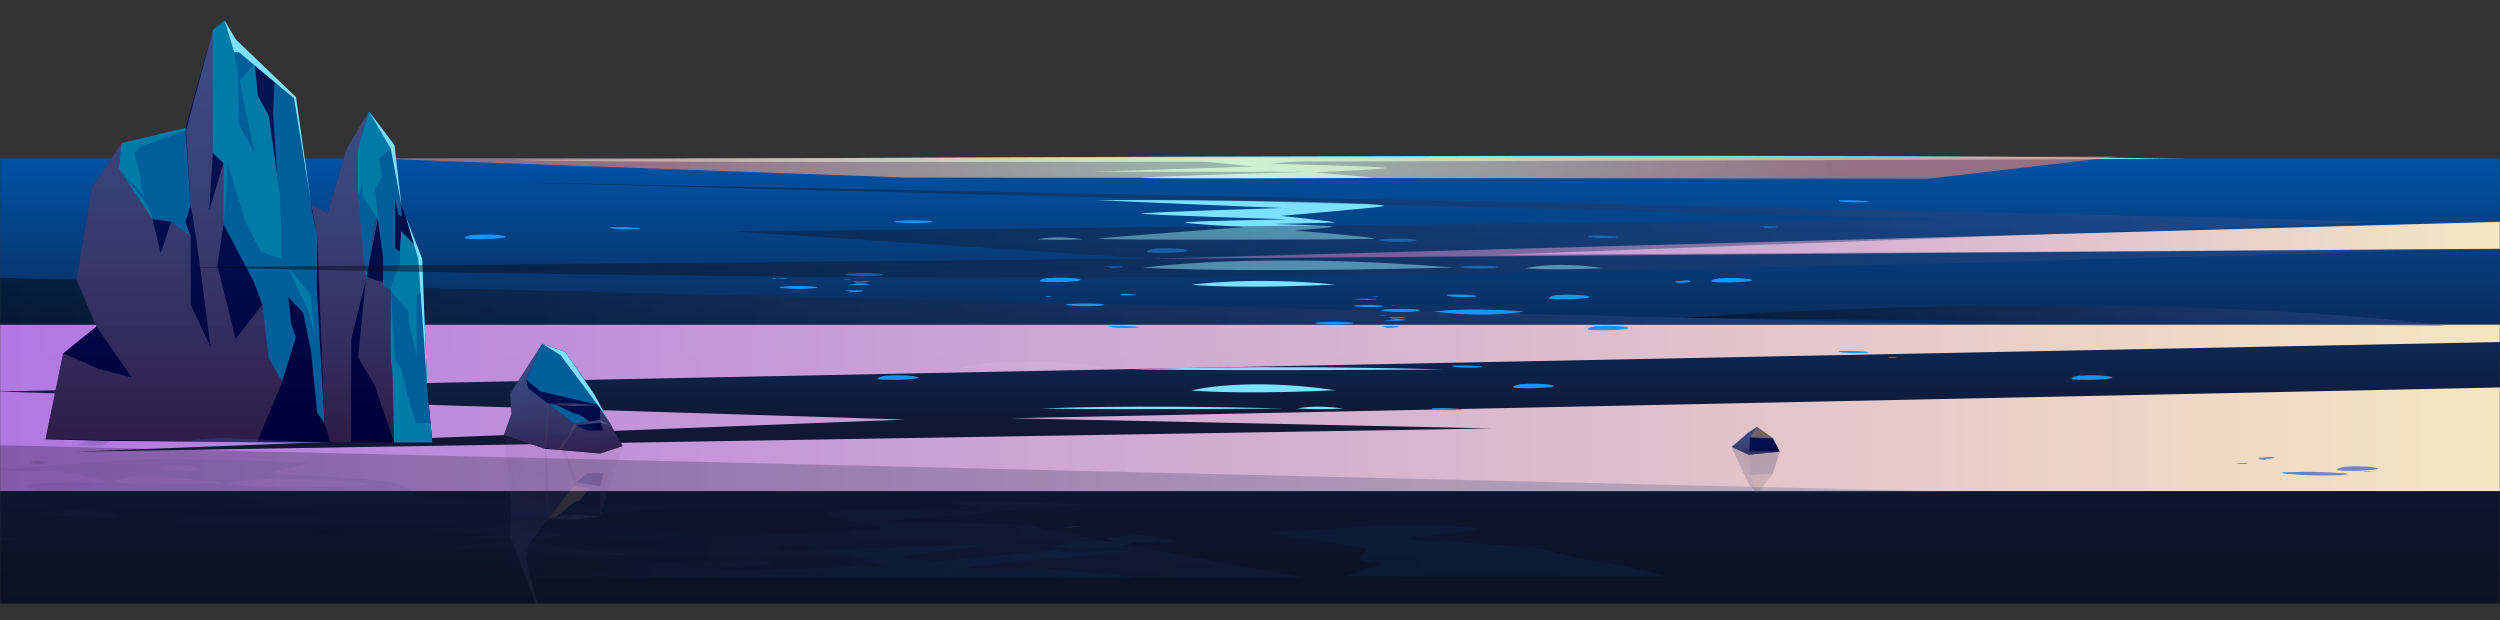 <svg width="1512" height="375" viewBox="0 0 1512 375" fill="none" xmlns="http://www.w3.org/2000/svg">
<rect x="0" y="0" width="1512" height="375" fill="#333333" stroke="none"/>
<g clip-path="url(#clip0_1265_3257)">
<mask id="mask0_1265_3257" style="mask-type:alpha" maskUnits="userSpaceOnUse" x="0" y="-124" width="1512" height="490">
<rect y="-123.516" width="1512" height="489" fill="#D9D9D9"/>
</mask>
<g mask="url(#mask0_1265_3257)">
<path d="M1512 95.769H-2.746V365.078H1512V95.769Z" fill="url(#paint0_linear_1265_3257)"/>
<path d="M704.143 95.25L757.722 100.659L661.254 103.905H791.089C791.089 103.905 691.982 106.782 690.207 107.518C688.433 108.253 826.535 107.864 829.131 107.518C831.728 107.172 795.049 104.272 795.049 104.272C795.049 104.272 837.029 102.52 838.133 101.589C839.237 100.659 768.671 99.036 768.671 99.036L796.153 96.332L704.143 95.25Z" fill="#7CE0FF"/>
<path d="M662.53 121.041C661.145 121.041 775.314 125.801 775.314 125.801C775.314 125.801 691.678 128.332 690.704 129.155C689.73 129.977 778.278 132.66 778.278 132.66C778.278 132.66 719.744 133.655 716.996 134.455C714.248 135.256 752.657 137.312 752.657 137.312C752.657 137.312 667.464 143.586 663.936 144.408C660.409 145.23 829.433 145.101 831.078 144.3C832.723 143.5 782.693 139.367 782.693 139.367C782.693 139.367 803.878 137.939 805.868 137.203C807.859 136.468 770.575 135.429 770.575 135.429C770.575 135.429 806.842 134.758 807.664 134.499C808.487 134.239 774.708 130.561 774.708 130.561C774.708 130.561 837.007 125.303 837.007 124.611C836.964 121.928 719.506 120.76 662.53 121.041Z" fill="#7CE0FF"/>
<path d="M690.834 161.976C690.834 161.976 759.647 152.045 878.663 161.781C878.576 161.781 764.061 165.2 690.834 161.976Z" fill="#7CE0FF"/>
<path d="M310.394 96.677C310.394 96.677 1067.49 91.673 1322.01 96.001C1322.01 96.001 383.708 99.923 310.394 96.677Z" fill="#7CE0FF"/>
<path d="M685.23 223.424C685.23 223.424 754.065 220.308 873.059 223.424C873.059 223.424 758.566 224.419 685.23 223.424Z" fill="#7CE0FF"/>
<path d="M735.931 198.13C735.931 198.13 746.058 195.491 763.543 198.13C754.345 198.605 745.129 198.605 735.931 198.13Z" fill="#7CE0FF"/>
<path d="M784.663 247.095C784.663 247.095 794.768 244.455 812.274 247.095C803.077 247.57 793.86 247.57 784.663 247.095Z" fill="#7CE0FF"/>
<path d="M627.409 144.71C627.409 144.71 637.515 142.092 655.021 144.71C645.823 145.193 636.607 145.193 627.409 144.71Z" fill="#7CE0FF"/>
<path d="M629.682 247.095C629.682 247.095 683.434 244.455 776.353 247.095C776.353 247.03 686.94 247.939 629.682 247.095Z" fill="#7CE0FF"/>
<path d="M720.48 236.146C720.48 236.146 752.42 227.859 807.665 235.995C807.687 235.995 754.519 238.851 720.48 236.146Z" fill="#7CE0FF"/>
<path d="M580.475 222.342C580.475 222.342 612.414 214.034 667.659 222.169C667.551 222.169 614.405 225.047 580.475 222.342Z" fill="#7CE0FF"/>
<path d="M922.136 162.28C922.136 162.28 939.448 157.758 969.526 162.172C969.526 162.172 940.638 163.73 922.136 162.28Z" fill="#7CE0FF"/>
<path d="M720.48 172.231C720.48 172.231 756.293 167.103 807.665 172.079C807.687 172.079 754.519 174.935 720.48 172.231Z" fill="#7CE0FF"/>
<path style="mix-blend-mode:multiply" opacity="0.97" d="M1512 234.329L611.873 252.958L902.12 259.125L45.574 273.188L547.41 253.759L-2.746 236.774L1512 206.851V196.379H-2.746V296.988H1512V234.329Z" fill="url(#paint1_linear_1265_3257)"/>
<path style="mix-blend-mode:screen" opacity="0.45" d="M-2.746 167.949L1195.33 196.38H-2.746V167.949Z" fill="url(#paint2_linear_1265_3257)"/>
<path style="mix-blend-mode:screen" opacity="0.25" d="M-2.746 269.23L1195.33 297.682H-2.746V269.23Z" fill="url(#paint3_linear_1265_3257)"/>
<path style="mix-blend-mode:screen" opacity="0.45" d="M1017.89 192.16L1480.08 197.158C1480.08 197.158 1311.45 172.817 1017.89 192.16Z" fill="url(#paint4_linear_1265_3257)"/>
<path style="mix-blend-mode:soft-light" opacity="0.6" d="M225.55 95.871L547.409 107.366L1166.29 108.059L1280.85 94.688L225.55 95.871Z" fill="url(#paint5_radial_1265_3257)"/>
<g opacity="0.5">
<path style="mix-blend-mode:multiply" opacity="0.3" d="M327.945 375.485L318.142 338.898L319.527 329.421L348.654 291.687L363.109 294.132L362.784 312.285L376.59 270.246L363 262.543L328.096 268.298L304.748 263.019L309.335 303.241L308.491 324.077L327.945 375.485Z" fill="url(#paint6_linear_1265_3257)" fill-opacity="0.6"/>
<path style="mix-blend-mode:multiply" opacity="0.5" d="M329.524 267.477L331.32 314.146H346.965L362.784 312.286L346.165 311.355L331.904 313.259L330.563 277.364L329.524 267.477Z" fill="url(#paint7_linear_1265_3257)" fill-opacity="0.6"/>
<path style="mix-blend-mode:multiply" opacity="0.5" d="M339.76 266.372L348.653 291.687L363.108 294.132L369.643 291.405L362.784 297.226L347.16 293.612L342.811 276.043L341.058 276.108L337.855 266.242L339.76 266.372Z" fill="url(#paint8_linear_1265_3257)" fill-opacity="0.6"/>
<g style="mix-blend-mode:overlay" opacity="0.3">
<path d="M356.184 295.69L350.212 303.047H348.719L347.312 303.674L336.211 312.675L331.905 313.259L347.161 293.613L356.184 295.69Z" fill="#E0AE79"/>
</g>
<path opacity="0.6" d="M363.108 294.131L364.969 286.277H363.108H354.993L348.653 291.686L363.108 294.131Z" fill="url(#paint9_linear_1265_3257)" fill-opacity="0.6"/>
</g>
<path d="M376.59 269.771L357.201 235.044L341.816 212.824L327.945 207.891L308.491 238.138L309.335 250.385L304.748 262.999L329.524 271.415L363 274.293L376.59 269.771Z" fill="url(#paint10_linear_1265_3257)"/>
<path style="mix-blend-mode:multiply" opacity="0.5" d="M327.945 207.891L318.142 229.419L319.527 234.979L348.654 257.178L363.109 255.729L362.784 245.062L376.59 269.771L363 274.293L328.096 270.918L304.748 262.999L309.335 250.385L308.491 238.138L327.945 207.891Z" fill="url(#paint11_linear_1265_3257)"/>
<g opacity="0.2">
<path d="M1076.42 272.755L1072.36 286.342L1062.62 298.243L1057.53 292.509L1047.41 270.569L1057.58 269.574L1070 271.673L1076.42 272.755Z" fill="url(#paint12_linear_1265_3257)"/>
<path style="mix-blend-mode:multiply" opacity="0.5" d="M1076.42 272.755L1061.13 273.339L1058.03 272.82L1058.33 287.381L1062.62 298.243L1057.53 292.509L1047.41 270.569L1057.58 269.574L1076.42 272.755Z" fill="url(#paint13_linear_1265_3257)"/>
<g style="mix-blend-mode:overlay" opacity="0.5">
<path d="M1062.62 298.244L1072.36 286.344L1058.33 287.382L1062.62 298.244Z" fill="#E0AE79"/>
</g>
</g>
<path d="M1076.42 273.146L1072.36 265.163L1062.62 258.152L1057.53 261.528L1047.41 270.312L1057.58 275.007L1070 273.774L1076.42 273.146Z" fill="url(#paint14_linear_1265_3257)"/>
<path style="mix-blend-mode:multiply" opacity="0.5" d="M1076.42 273.146L1061.13 272.8L1058.03 273.103L1058.33 264.535L1062.62 258.152L1057.53 261.528L1047.41 270.312L1057.58 275.007L1076.42 273.146Z" fill="url(#paint15_linear_1265_3257)"/>
<path d="M357.201 235.044L362.784 245.062L326.69 236.645L318.142 229.419L327.945 207.891L341.815 212.824L357.201 235.044Z" fill="#005F9B"/>
<g style="mix-blend-mode:overlay" opacity="0.5">
<path d="M1062.62 258.152L1072.36 265.163L1058.33 264.535L1062.62 258.152Z" fill="#E0AE79"/>
</g>
<path style="mix-blend-mode:multiply" opacity="0.5" d="M329.524 271.414L331.32 243.957H346.965L362.784 245.06L346.165 245.601L331.904 244.476L330.563 265.593L329.524 271.414Z" fill="url(#paint16_linear_1265_3257)"/>
<path style="mix-blend-mode:multiply" opacity="0.5" d="M339.759 272.063L348.653 257.177L363.108 255.728L369.643 257.329L362.783 253.91L347.16 256.052L342.81 266.373L341.057 266.329L337.855 272.128L339.759 272.063Z" fill="url(#paint17_linear_1265_3257)"/>
<path d="M356.184 254.819L350.211 250.491H348.718L347.312 250.124L336.211 244.823L331.905 244.477L347.16 256.052L356.184 254.819Z" fill="#005F9B"/>
<path d="M363.108 255.727L364.969 260.357H363.108H354.993L348.653 257.176L363.108 255.727Z" fill="url(#paint18_linear_1265_3257)"/>
<path d="M63.34 266.633L27.527 265.703L38.216 213.689L58.298 197.461L46.245 169.139L55.398 113.642L73.467 86.639L112.071 77.379L128.755 18.095L135.831 12.34L139.834 22.141L177.811 59.464L188.176 123.335L198.065 129.22L209.664 89.863L216.415 79.197L223.167 67.426L238.574 87.808L242.426 123.335L255.301 156.395L258.309 233.421L261.425 267.498L161.041 267.477L63.34 266.633Z" fill="url(#paint19_linear_1265_3257)"/>
<path d="M128.756 18.095V92.416L135.226 98.604V121.063V135.776L153.208 169.788L158.639 184.263L162.253 216.328L170.628 230.868L178.894 204.125L176.037 195.557L174.414 179.741L183.373 189.196L188.09 211.979L191.877 249.735L196.248 255.901L191.574 173.921L191.877 142.548L188.675 127.727L188.177 123.335L177.812 59.464L166.17 47.997L165.153 67.859L167.75 108.492L162.491 70.152L155.848 57.755L153.359 35.426L139.835 22.141L135.832 12.34L128.756 18.095Z" fill="#005F9B"/>
<path style="mix-blend-mode:multiply" opacity="0.5" d="M223.167 67.426L209.664 89.863L198.065 129.219L188.176 123.334L191.877 142.548L196.248 255.901L199.948 267.498H212.217L212.499 204.709L221.241 169.398L216.567 216.328L226.456 232.598L238.358 267.498V236.969L236.324 216.328V175.954L231.39 170.718L221.587 167.473L228.49 132.681L226.456 134.131L220.808 164.617L223.167 67.426Z" fill="url(#paint20_linear_1265_3257)"/>
<path d="M223.168 67.426L216.568 90.058V118.445L221.242 169.398L223.168 159.121L226.457 134.131L228.491 132.681L231.672 155.335V172.471L236.324 175.954V216.328L238.358 236.969V255.944V267.498H261.426L258.31 233.421L255.302 156.395L251.147 148.649L242.708 139.93L241.842 152.197L239.007 150.099V132.53V119.613L240.825 129.631L243.011 130.929L242.427 123.334L238.575 87.807L223.168 67.426Z" fill="#005F9B"/>
<path d="M73.466 86.639L72.038 101.98L92.293 132.53L103.458 134.131L115.36 143.219L112.114 134.131L115.36 124.114L112.071 77.379L73.466 86.639Z" fill="#005F9B"/>
<path style="mix-blend-mode:multiply" opacity="0.5" d="M72.038 101.978L92.293 132.529L97.162 153.3L103.459 134.13L115.36 143.217V184.262L127.37 209.944L118.823 144.883L115.36 124.112L112.59 78.784L128.755 18.094V92.415L126.504 127.444L135.225 98.603V135.774L131.438 160.57L142.474 205.011L158.639 184.262L162.252 216.327L170.627 230.867L155.544 267.432L27.527 265.701L38.216 213.687L59.401 223.013L79.785 228.357L58.298 197.46L46.245 169.138L55.398 113.64L73.467 86.638L72.038 101.978Z" fill="url(#paint21_linear_1265_3257)"/>
<path d="M135.832 12.34L139.835 22.141L143.838 43.215L144.487 75.302L154.074 92.416L148.447 67.34L144.942 48.689L154.074 38.26L155.848 57.755L162.491 70.152L169.134 117.277L170.065 139.93V156.504L157.86 152.198L148.447 134.131L137.584 98.604V108.492L135.226 135.776V98.604L128.756 92.416V18.095L135.832 12.34Z" fill="#007BA8"/>
<path d="M216.568 90.058V118.445L219.186 110.288V118.445L228.491 132.681L226.803 114.961L230.958 106.934L229.205 96.007L238.575 87.807L223.168 67.426L216.568 90.058Z" fill="#007BA8"/>
<path d="M174.09 161.586L186.857 188.718L190.146 202.089L187.874 178.138L174.09 161.586Z" fill="#007BA8"/>
<path d="M112.59 78.785L84.74 88.803L81.473 92.416L84.957 106.891L85.173 111.911L87.142 118.445L81.473 112.343L74.072 105.052L89.523 124.33L92.293 132.53L72.038 101.98L73.466 86.639L112.071 77.379L112.59 78.785Z" fill="#007BA8"/>
<path d="M236.324 175.953L239.007 217.798L242.708 223.315L246.495 239.283L251.428 255.9H255.215H260.365L261.426 267.497H238.358L237.493 225.63L236.324 216.327V175.953Z" fill="#007BA8"/>
<path d="M242.708 139.93L241.842 152.198V159.402L236.324 173.921V175.954L247.079 188.157V193.978L252.013 216.328V188.374V178.14L256.059 175.954L255.302 156.395L251.147 148.649L242.708 139.93Z" fill="#007BA8"/>
<path d="M111.746 266.807C119.954 265.622 128.231 264.972 136.523 264.859C144.508 265.27 202.826 267.997 202.826 267.997C202.826 267.997 114.083 267.521 111.746 266.807Z" fill="#1395FF" fill-opacity="0.2"/>
<path d="M684.689 178.141C685.771 178.011 684.018 177.838 682.525 177.751C681.573 177.751 680.361 177.643 679.365 177.751C677.98 177.751 677.894 177.989 678.045 178.141L678.413 178.508C678.413 178.508 678.565 178.617 679.063 178.66H680.556C683.109 178.66 685.533 178.508 687.632 178.357L684.689 178.141Z" fill="#1395FF"/>
<path d="M664.153 184.978C675.103 184.048 660.258 183.139 648.811 183.724C636.736 184.351 654.632 185.801 664.153 184.978Z" fill="#1395FF"/>
<path d="M889.093 178.399C885.306 178.118 879.897 178.032 875.331 178.183C874.573 178.637 875.569 179.135 879.118 179.438C883.438 179.787 887.78 179.787 892.101 179.438C895.087 179.092 892.101 178.443 887.254 178.486L889.093 178.399Z" fill="#1395FF"/>
<path d="M974.438 142.722C969.857 142.405 965.263 142.333 960.675 142.505C959.918 142.938 960.913 143.436 964.462 143.76C968.783 144.088 973.124 144.088 977.445 143.76C980.453 143.393 977.445 142.744 972.598 142.787L974.438 142.722Z" fill="#1395FF"/>
<path d="M1419.51 286.366C1413.35 285.89 1405.8 285.543 1397.68 285.349C1396.38 285.349 1395.02 285.349 1393.66 285.349C1391.74 285.334 1389.83 285.465 1387.94 285.738C1385.3 286.214 1387.14 286.798 1391.79 287.166C1396.45 287.534 1403.5 287.664 1409.82 287.534C1413.3 287.534 1416.74 287.339 1418.65 287.101C1420.55 286.863 1420.4 286.517 1417.65 286.344C1416.55 286.344 1416.01 286.474 1416.81 286.539L1419.51 286.366Z" fill="#7084CD"/>
<path d="M684.733 197.29C680.968 197.052 675.536 196.987 670.97 197.117C670.213 197.484 671.208 197.917 674.757 198.177C679.08 198.461 683.418 198.461 687.741 198.177C690.749 197.874 687.741 197.311 682.894 197.355L684.733 197.29Z" fill="#1395FF"/>
<path d="M383.059 137.573C379.272 137.335 373.862 137.248 369.297 137.4C368.539 137.767 369.535 138.2 373.083 138.46C377.407 138.744 381.744 138.744 386.067 138.46C389.053 138.157 386.067 137.594 381.22 137.638L383.059 137.573Z" fill="#1395FF"/>
<path d="M1125.96 121.322C1122.19 121.062 1116.76 120.998 1112.19 121.127C1111.44 121.517 1112.43 121.928 1115.98 122.209C1120.3 122.493 1124.64 122.493 1128.96 122.209C1131.95 121.906 1128.96 121.344 1124.12 121.365L1125.96 121.322Z" fill="#1395FF"/>
<path d="M1435.9 285.263C1434.1 285.154 1431.57 285.111 1429.4 285.154C1429.71 285.28 1430.03 285.36 1430.36 285.393C1431.22 285.443 1432.09 285.443 1432.95 285.393C1433.68 285.404 1434.41 285.317 1435.12 285.133H1435.7L1435.9 285.263Z" fill="#536BC3"/>
<path d="M1359.27 280.09C1358.17 280.09 1357.11 280.09 1355.83 280.09C1354.84 280.071 1353.85 280.114 1352.87 280.22C1352.63 280.22 1352.65 280.22 1352.87 280.372C1354.3 280.541 1355.75 280.599 1357.19 280.545C1358.88 280.545 1359.83 280.307 1359.1 280.177L1359.27 280.09Z" fill="#536BC3"/>
<path d="M1394.39 285.803C1390.62 285.565 1385.22 285.479 1380.63 285.63C1379.87 285.998 1380.87 286.431 1384.41 286.69C1388.74 286.974 1393.07 286.974 1397.4 286.69C1400.41 286.387 1397.4 285.825 1392.55 285.868L1394.39 285.803Z" fill="#1395FF"/>
<path d="M880.005 247.03C876.24 246.792 870.83 246.705 866.242 246.857C865.485 247.224 866.48 247.657 870.029 247.917C874.352 248.201 878.69 248.201 883.013 247.917C886.021 247.614 883.012 247.051 878.165 247.095L880.005 247.03Z" fill="#1395FF"/>
<path d="M892.339 221.26C888.574 221 883.164 220.935 878.577 221.065C877.819 221.454 878.815 221.887 882.364 222.147C886.687 222.431 891.024 222.431 895.347 222.147C898.355 221.844 895.347 221.281 890.5 221.325L892.339 221.26Z" fill="#1395FF"/>
<path d="M1370.31 277.517C1369.38 277.517 1369.68 277.712 1370.13 277.799C1370.59 277.885 1371.06 277.993 1370.35 278.08H1369.51C1369.04 278.09 1368.59 278.032 1368.14 277.907L1366.84 277.777C1365.83 277.777 1365.72 277.539 1366.61 277.409C1367.49 277.279 1368.38 277.409 1369.09 277.409C1369.81 277.409 1370.15 277.409 1369.96 277.582L1370.31 277.517Z" fill="#536BC3"/>
<path d="M1125.96 212.434C1122.19 212.196 1116.76 212.131 1112.19 212.261C1111.44 212.629 1112.43 213.062 1115.98 213.321C1120.3 213.605 1124.64 213.605 1128.96 213.321C1131.95 213.018 1128.96 212.456 1124.12 212.499L1125.96 212.434Z" fill="#1395FF"/>
<path d="M1142.08 216.091C1143.74 215.991 1145.41 215.991 1147.08 216.091C1148.01 216.242 1146.64 216.415 1145.37 216.523C1144.71 216.56 1144.05 216.56 1143.4 216.523C1141.64 216.523 1143.12 216.156 1141.49 216.069C1141.85 216.024 1142.2 216.024 1142.55 216.069L1142.08 216.091Z" fill="#1395FF"/>
<path d="M468.578 168.296C469.298 168.358 470.022 168.358 470.742 168.296C471.564 168.296 472.148 168.296 472.906 168.166C473.663 168.036 474.745 168.166 475.654 168.166C476.028 168.136 476.404 168.136 476.779 168.166C476.779 168.166 476.779 168.166 476.563 168.166C475.532 168.347 474.492 168.463 473.447 168.512C471.954 168.512 469.855 168.512 468.318 168.512C467.258 168.512 466.63 168.339 466.717 168.252C467.42 168.054 468.151 167.973 468.881 168.014L468.578 168.296Z" fill="#1395FF"/>
<path d="M1375.24 277.017C1375.93 276.779 1375.43 276.541 1373.9 276.325C1373.62 276.325 1373.27 276.325 1372.77 276.325C1372.05 276.316 1371.32 276.374 1370.61 276.498C1369.64 276.628 1367.43 276.693 1366.45 276.823C1365.48 276.952 1365.91 277.061 1366.17 277.191C1367.4 277.543 1368.68 277.675 1369.96 277.58C1370.87 277.576 1371.78 277.526 1372.69 277.428C1373.77 277.323 1374.85 277.142 1375.91 276.888L1375.24 277.017Z" fill="#7084CD"/>
<path d="M1418.56 282.188C1415.01 282.793 1413.26 283.486 1413.5 284.156C1413.5 284.265 1413.65 284.373 1414.23 284.481C1416.39 284.704 1418.56 284.805 1420.73 284.784C1425.96 284.883 1431.19 284.638 1436.39 284.048C1439.18 283.572 1438.56 283.01 1435.18 282.555C1432.53 282.239 1429.87 282.066 1427.2 282.036C1424.23 281.931 1421.26 282.033 1418.3 282.339C1419.22 282.426 1420.15 282.426 1421.07 282.339L1418.56 282.188Z" fill="#7084CD"/>
<path d="M920.21 232.209C916.661 232.815 914.93 233.507 915.168 234.178C915.168 234.178 915.298 234.394 915.904 234.503C918.06 234.726 920.228 234.827 922.396 234.806C927.635 234.905 932.876 234.659 938.084 234.07C940.875 233.594 940.248 233.031 936.872 232.577C934.214 232.269 931.541 232.102 928.866 232.079C925.898 231.974 922.926 232.075 919.972 232.382C920.893 232.469 921.821 232.469 922.742 232.382L920.21 232.209Z" fill="#1395FF"/>
<path d="M941.85 178.377C938.301 179.005 936.57 179.675 936.808 180.346C936.808 180.454 936.938 180.562 937.544 180.671C939.7 180.894 941.868 180.995 944.036 180.974C949.276 181.073 954.516 180.827 959.724 180.238C962.516 179.762 961.888 179.199 958.512 178.745C955.862 178.43 953.196 178.257 950.527 178.226C947.552 178.115 944.572 178.223 941.612 178.55C942.541 178.626 943.475 178.626 944.404 178.55L941.85 178.377Z" fill="#1395FF"/>
<path d="M1257.98 227.125C1254.43 227.752 1252.68 228.423 1252.91 229.094C1252.91 229.202 1253.06 229.332 1253.65 229.418C1255.81 229.641 1257.97 229.742 1260.14 229.721C1265.38 229.843 1270.62 229.597 1275.83 228.986C1278.6 228.531 1277.99 227.947 1274.6 227.493C1271.95 227.176 1269.28 227.003 1266.61 226.973C1263.64 226.874 1260.67 226.982 1257.72 227.298C1258.64 227.363 1259.57 227.363 1260.49 227.298L1257.98 227.125Z" fill="#1395FF"/>
<path d="M698.689 150.293C695.162 150.899 693.409 151.591 693.647 152.262C693.647 152.37 693.777 152.478 694.383 152.587C696.54 152.809 698.707 152.91 700.875 152.889C706.108 152.989 711.341 152.743 716.542 152.154C719.333 151.678 718.705 151.115 715.33 150.661C712.679 150.345 710.014 150.172 707.345 150.142C704.377 150.037 701.405 150.138 698.451 150.444C699.372 150.531 700.3 150.531 701.221 150.444L698.689 150.293Z" fill="#1395FF"/>
<path d="M965.372 197.159C961.823 197.786 960.092 198.457 960.33 199.128C960.33 199.236 960.459 199.366 961.065 199.452C963.222 199.675 965.389 199.776 967.557 199.755C972.79 199.865 978.024 199.619 983.224 199.02C986.015 198.544 985.388 197.981 982.012 197.527C979.362 197.212 976.696 197.039 974.027 197.008C971.059 196.896 968.086 197.004 965.134 197.332C966.056 197.397 966.981 197.397 967.903 197.332L965.372 197.159Z" fill="#1395FF"/>
<path d="M535.919 227.125C532.392 227.752 530.639 228.423 530.877 229.094C530.877 229.202 531.007 229.332 531.613 229.418C533.77 229.641 535.937 229.742 538.105 229.721C543.338 229.843 548.573 229.597 553.772 228.986C556.563 228.531 555.936 227.947 552.56 227.493C549.909 227.177 547.244 227.004 544.575 226.974C541.607 226.873 538.635 226.982 535.681 227.298C536.604 227.363 537.529 227.363 538.451 227.298L535.919 227.125Z" fill="#1395FF"/>
<path d="M286.18 141.984C282.631 142.612 280.879 143.282 281.117 143.953C281.117 144.061 281.268 144.191 281.852 144.278C284.009 144.5 286.176 144.602 288.344 144.581C293.584 144.702 298.827 144.456 304.032 143.845C306.802 143.391 306.197 142.806 302.799 142.352C300.149 142.035 297.483 141.862 294.814 141.833C291.846 141.733 288.874 141.841 285.92 142.157C286.843 142.222 287.768 142.222 288.69 142.157L286.18 141.984Z" fill="#1395FF"/>
<path d="M1040.11 168.252C1036.56 168.858 1034.81 169.528 1035.05 170.221C1035.05 170.221 1035.2 170.437 1035.79 170.524C1037.94 170.756 1040.11 170.865 1042.28 170.848C1047.52 170.954 1052.76 170.701 1057.97 170.091C1060.74 169.637 1060.13 169.052 1056.73 168.62C1054.08 168.294 1051.42 168.113 1048.75 168.079C1045.78 167.979 1042.81 168.088 1039.85 168.403C1040.78 168.49 1041.7 168.49 1042.62 168.403L1040.11 168.252Z" fill="#1395FF"/>
<path d="M633.966 168.036C630.417 168.663 628.686 169.334 628.924 170.004C628.924 170.113 629.054 170.242 629.66 170.329C631.816 170.552 633.983 170.653 636.151 170.632C641.384 170.753 646.619 170.507 651.818 169.896C654.61 169.442 653.982 168.858 650.607 168.403C647.956 168.088 645.29 167.915 642.621 167.884C639.653 167.783 636.681 167.892 633.728 168.209C634.65 168.274 635.576 168.274 636.498 168.209L633.966 168.036Z" fill="#1395FF"/>
<path d="M1022.24 170.351C1022.93 170.069 1022.43 169.788 1020.9 169.55C1020.52 169.52 1020.15 169.52 1019.77 169.55C1019.04 169.529 1018.32 169.601 1017.61 169.766C1016.63 169.918 1014.43 169.983 1013.45 170.134C1012.48 170.286 1012.91 170.416 1013.17 170.567C1014.39 170.982 1015.68 171.137 1016.96 171.021C1017.87 171.018 1018.78 170.953 1019.69 170.827C1020.78 170.712 1021.86 170.502 1022.91 170.199L1022.24 170.351Z" fill="#1395FF"/>
<path d="M838.219 190.625C838.76 190.625 838.782 190.734 838.37 190.798C837.959 190.863 837.267 190.798 836.596 190.798H835.449C834.648 190.798 834.324 190.669 834.822 190.582C835.621 190.525 836.424 190.525 837.224 190.582C837.981 190.582 838.262 190.734 837.873 190.798L838.219 190.625Z" fill="#1395FF"/>
<path d="M851.571 193.651C850.337 193.391 848.693 193.153 846.68 192.915H845.793C845.418 192.893 845.043 192.893 844.668 192.915C842.863 193.245 841.043 193.483 839.215 193.629H837.57C836.856 193.629 837.57 193.802 838.241 193.867C842.446 194.164 846.67 194.062 850.857 193.564L851.268 193.694L851.571 193.651Z" fill="#1395FF"/>
<path d="M832.117 178.941C832.918 178.941 833.286 179.093 833.048 179.179C832.334 179.312 831.609 179.37 830.884 179.353C830.381 179.422 829.872 179.422 829.369 179.353H829.672L831.684 179.05H832.182L832.117 178.941Z" fill="#1395FF"/>
<path d="M828.265 180.713C827.334 180.713 827.637 180.929 828.07 181.037C828.503 181.146 833.631 181.319 832.917 181.405H827.464C827.002 181.424 826.54 181.358 826.101 181.21C825.798 181.21 818.505 181.059 818.073 180.994C817.056 180.886 823.677 180.756 824.564 180.626C825.393 180.583 826.224 180.583 827.053 180.626C827.767 180.626 828.113 180.756 827.918 180.843L828.265 180.713Z" fill="#1395FF"/>
<path d="M832.117 184.48C828.352 184.199 821.86 184.632 819.306 184.74C818.549 185.173 818.593 185.216 822.141 185.519C826.463 185.846 830.803 185.846 835.125 185.519C838.111 185.173 835.125 184.502 830.277 184.545L832.117 184.48Z" fill="#1395FF"/>
<path d="M844.105 184.48H841.682C841.682 184.48 841.682 184.61 841.898 184.675C842.804 184.72 843.711 184.662 844.603 184.502L844.105 184.48Z" fill="#1395FF"/>
<path d="M842.071 191.921C842.79 192.002 843.516 192.002 844.235 191.921L846.399 191.77C847.2 191.77 848.238 191.77 849.147 191.77C849.525 191.771 849.901 191.808 850.272 191.878C850.272 191.878 850.272 191.878 850.056 191.986C849.028 192.195 847.987 192.333 846.94 192.397C845.231 192.484 843.52 192.484 841.811 192.397C840.751 192.397 840.124 192.202 840.21 192.094C840.863 191.868 841.554 191.772 842.244 191.813L842.071 191.921Z" fill="#1395FF"/>
<path d="M844.711 192.744C843.639 192.622 842.558 192.622 841.486 192.744C840.837 192.874 841.313 193.004 841.811 193.133C843.077 193.17 844.342 193.046 845.576 192.765L844.711 192.744Z" fill="#1395FF"/>
<path d="M635.805 179.22C634.734 179.098 633.652 179.098 632.581 179.22C631.932 179.35 632.408 179.48 632.906 179.61C634.171 179.648 635.437 179.524 636.671 179.242L635.805 179.22Z" fill="#1395FF"/>
<path d="M846.117 197.221C843.087 197.221 839.971 197.221 836.877 197.221H835.816C835.513 197.221 835.427 197.221 835.448 197.329C835.47 197.438 839.777 197.892 838.37 198.152C838.11 198.152 837.677 198.26 837.764 198.303C838.556 198.376 839.352 198.376 840.144 198.303C845.035 198.173 847.567 197.567 844.862 197.156H846.203L846.117 197.221Z" fill="#1395FF"/>
<path d="M679.041 161.026C676.011 161.026 672.895 161.026 669.801 161.026H668.74C668.437 161.026 668.351 161.026 668.372 161.134C668.394 161.242 672.7 161.697 671.294 161.956C671.055 161.956 670.601 161.956 670.688 162.108C671.479 162.181 672.276 162.181 673.068 162.108C677.959 161.978 680.49 161.372 677.785 160.961H679.127L679.041 161.026Z" fill="#1395FF"/>
<path d="M854.665 188.438C865.615 187.335 850.77 186.274 839.323 186.967C827.313 187.702 845.144 189.39 854.665 188.438Z" fill="#1395FF"/>
<path d="M853.129 146.008C864.078 144.905 849.234 143.845 837.765 144.537C825.669 145.273 843.499 146.96 853.129 146.008Z" fill="#1395FF"/>
<path d="M814.718 196.076C825.668 195.146 810.823 194.237 799.354 194.821C787.345 195.449 805.197 196.898 814.718 196.076Z" fill="#1395FF"/>
<path d="M560.286 134.714C571.235 133.783 556.39 132.853 544.943 133.459C532.869 134.086 550.764 135.536 560.286 134.714Z" fill="#1395FF"/>
<path d="M902.228 162.171C913.177 161.24 898.333 160.31 886.864 160.916C874.767 161.543 892.706 162.993 902.228 162.171Z" fill="#1395FF"/>
<path d="M514.085 169.01C514.626 169.01 514.648 169.14 514.236 169.183C513.825 169.226 513.133 169.183 512.462 169.183H511.228C510.406 169.183 510.103 169.032 510.601 168.945C511.393 168.888 512.189 168.888 512.981 168.945C513.76 168.945 514.042 169.097 513.652 169.183L514.085 169.01Z" fill="#1395FF"/>
<path d="M527.436 172.059C525.821 171.726 524.188 171.48 522.546 171.324C522.243 171.298 521.939 171.298 521.637 171.324C521.27 171.302 520.901 171.302 520.533 171.324C518.723 171.665 516.896 171.903 515.059 172.038C514.496 172.038 513.847 172.038 513.414 172.038C512.981 172.038 513.414 172.211 514.106 172.254C518.305 172.551 522.521 172.449 526.701 171.951L527.133 172.081L527.436 172.059Z" fill="#1395FF"/>
<path d="M517.916 170.308C518.634 170.398 519.361 170.398 520.08 170.308L522.244 170.156C523.066 170.156 524.105 170.156 524.992 170.156C525.373 170.115 525.758 170.115 526.139 170.156C526.139 170.156 526.139 170.156 525.923 170.264C524.888 170.475 523.839 170.612 522.785 170.675C521.084 170.773 519.379 170.773 517.678 170.675C516.618 170.675 515.969 170.481 516.055 170.373C516.751 170.136 517.486 170.041 518.219 170.091L517.916 170.308Z" fill="#1395FF"/>
<path d="M520.577 171.13C519.506 170.998 518.423 170.998 517.352 171.13C516.703 171.238 517.179 171.39 517.677 171.498C518.943 171.546 520.21 171.423 521.442 171.13H520.577Z" fill="#1395FF"/>
<path d="M644.657 169.118C643.586 168.987 642.503 168.987 641.433 169.118C640.784 169.226 641.259 169.378 641.757 169.486C643.023 169.523 644.288 169.399 645.523 169.118H644.657Z" fill="#1395FF"/>
<path d="M522.048 175.629C519.018 175.629 515.881 175.629 512.808 175.629H511.726C511.445 175.629 511.358 175.629 511.38 175.737C511.401 175.846 515.708 176.3 514.301 176.56C514.041 176.56 513.609 176.668 513.695 176.711C514.487 176.784 515.284 176.784 516.075 176.711C520.944 176.581 523.498 175.975 520.771 175.586H522.048V175.629Z" fill="#1395FF"/>
<path d="M1075.02 136.879C1071.99 136.879 1068.85 136.879 1065.78 136.879H1064.72C1064.41 136.879 1064.33 136.879 1064.35 136.987C1064.37 137.096 1068.68 137.55 1067.27 137.81C1067.01 137.81 1066.58 137.918 1066.66 137.961C1067.46 138.034 1068.25 138.034 1069.04 137.961C1073.94 137.831 1076.47 137.225 1073.76 136.836H1075.02V136.879Z" fill="#1395FF"/>
<path d="M530.532 166.822C541.481 165.74 526.636 164.659 515.167 165.351C503.158 166.087 521.01 167.774 530.532 166.822Z" fill="#1395FF"/>
<path d="M490.585 174.46C501.535 173.53 486.69 172.621 475.221 173.227C463.212 173.855 481.064 175.283 490.585 174.46Z" fill="#1395FF"/>
<path opacity="0.5" d="M643.228 319.099L654.048 318.32C654.048 318.32 646.777 318.623 643.228 319.099Z" fill="#1AFFFF"/>
<g opacity="0.16">
<path d="M66.716 266.048C61.934 266.914 55.897 265.075 52.499 266.535C49.102 267.996 47.955 269.7 43.844 269.402C39.732 269.105 58.753 270.051 61.804 269.402C63.681 268.953 65.399 267.78 66.716 266.048Z" fill="#151B3C"/>
<path opacity="0.3" d="M673.35 327.308C673.35 327.308 648.357 327.308 647.924 327.308C647.491 327.308 653.225 328.498 653.225 328.498C653.225 328.498 635.568 330.202 634.486 330.662C633.404 331.122 671.099 332.204 676.964 330.662C682.828 329.12 684.667 328.39 686.42 328.12C688.173 327.849 709.812 328.255 710.223 327.281C710.634 326.307 698.971 325.307 698.321 324.847C694.946 323.875 691.481 323.483 688.021 323.684C683.131 323.846 670.493 325.442 669.411 325.739C668.33 326.037 673.35 327.308 673.35 327.308Z" fill="#33B9F8"/>
<path d="M-28.648 325.823C-17.85 324.762 -7.013 324.482 3.811 324.984C16.794 325.904 13.743 326.337 8.615 326.796C3.486 327.256 -33.647 326.093 -28.648 325.823Z" fill="#171F40"/>
<path opacity="0.4" d="M124.038 308.754C126.231 307.715 128.606 307.426 130.919 307.915C133.689 308.835 133.083 309.268 131.936 309.755C130.789 310.241 122.956 309.024 124.038 308.754Z" fill="#171F40"/>
<path d="M18.266 279.621C20.467 278.582 22.849 278.293 25.169 278.782C27.917 279.729 27.333 280.162 26.186 280.622C25.039 281.081 17.206 279.891 18.266 279.621Z" fill="#171F40"/>
<path d="M42.653 308.402C42.653 308.402 24.152 309.863 24.303 310.945C24.455 312.027 75.999 313.487 75.891 313.19C75.783 312.892 66.132 309.295 66.132 309.295C66.132 309.295 48.15 308.727 42.653 308.402Z" fill="#171F40"/>
<path opacity="0.4" d="M533.019 315.571C532.153 314.976 655.648 304.942 655.648 304.942C655.648 304.942 574.566 302.399 574.566 303.481C574.566 304.563 593.457 306.024 592.007 308.214C590.557 310.405 503.698 307.106 500.885 309.648C498.071 312.19 517.417 315.571 517.417 315.571C517.417 315.571 535.94 317.627 531.85 319.439C527.761 321.251 422.334 325.254 419.326 324.848C416.319 324.443 392.537 319.439 392.537 319.439C391.087 319.439 318.531 319.087 317.103 318.357C315.674 317.627 295.766 315.49 298.471 315.22C301.176 314.949 408.312 307.836 408.593 306.024C408.874 304.212 357.481 306.375 351.379 305.645C345.277 304.915 258.698 300.939 255.214 300.587C251.73 300.236 245.325 293.312 236.626 291.581C227.927 289.849 162.014 286.171 162.014 286.171C162.014 286.171 188.371 280.031 185.817 279.896C183.264 279.761 104.064 275.974 71.649 278.517C36.139 281.221 10.756 283.304 7.965 283.439C5.173 283.575 -5.192 281.762 -10.407 282.06C-15.622 282.357 -36.894 282.06 -36.894 282.06C-31.004 283.956 -25.038 285.455 -19.02 286.55C-15.379 286.64 -11.744 286.158 -8.2 285.116C-8.2 285.116 23.61 284.521 34.559 285.116C45.508 285.711 65.46 291.067 63.88 291.689C62.301 292.311 3.29 290.661 18.221 295.502C33.153 300.344 126.245 299.776 128.711 299.722C131.178 299.668 154.138 302.751 157.21 303.319C160.283 303.887 183.762 306.294 185.514 307.106C187.267 307.917 200.121 312.515 200.121 312.515C200.121 312.515 105.557 309.81 100.58 315.734C99.607 316.843 166.645 318.628 166.645 318.628C166.645 318.628 172.315 320.521 171.644 321.062C170.973 321.603 116.096 322.712 116.096 322.712C116.096 322.712 164.265 323.794 166.212 324.335C168.16 324.875 174.435 332.449 190.015 332.259C205.596 332.07 215.117 332.503 232.969 332.259C233.662 332.259 231.022 335.397 230.351 336.749C229.68 338.102 300.743 341.023 299.596 342.943C298.449 344.863 172.336 349.272 172.336 349.272H788.557C788.557 349.272 629.703 320.737 627.388 318.547C625.072 316.356 533.906 316.247 533.019 315.571ZM120.142 283.493C120.142 286.198 96.75 284.575 96.577 283.061C96.577 280.762 120.186 280.41 120.142 283.575V283.493ZM69.918 291.608C69.593 290.039 78.054 287.334 92.66 287.848C92.66 287.848 134.77 291.364 134.814 292.121C134.857 292.879 70.199 293.203 69.918 291.662V291.608ZM164.784 294.664C152.125 294.204 138.492 293.501 138.189 292.338C137.886 291.175 167.684 289.173 167.684 289.173C167.684 289.173 220.354 291.148 222.691 292.608C225.028 294.069 179.91 295.259 164.784 294.718V294.664ZM359.04 331.286C358.542 328.797 380.462 324.821 393.359 327.364C393.359 327.364 404.179 327.688 404.179 328.906C404.179 330.123 359.516 333.774 359.04 331.34V331.286ZM469.941 331.421C469.941 329.014 493.549 328.581 493.506 331.854C493.462 334.504 470.114 332.963 469.941 331.475V331.421ZM541.155 318.357C541.371 318.06 551.455 317.708 551.282 318.357C551.109 319.006 540.939 318.682 541.155 318.411V318.357Z" fill="url(#paint22_linear_1265_3257)"/>
<path opacity="0.7" d="M812.425 348.783H1009.34C1009.34 348.783 977.965 340.804 963.727 338.992C949.488 337.18 941.07 333.907 929.45 331.635C917.83 329.363 851.289 327.01 852.177 325.712C853.064 324.414 895.823 321.736 894.676 319.843C893.529 317.949 836.575 317.787 822.617 318.571C814.438 319.031 765.381 322.358 765.381 322.358C765.381 322.358 825.733 330.634 826.318 332.203C826.902 333.772 821.362 336.071 823.396 338.613C825.43 341.156 837.635 339.344 836.185 340.804C834.735 342.265 812.425 348.783 812.425 348.783Z" fill="url(#paint23_linear_1265_3257)"/>
<path style="mix-blend-mode:screen" opacity="0.4" d="M686.896 349.32C686.896 349.32 661.124 345.777 638.467 344.939C615.811 344.1 587.723 344.56 585.97 343.181C584.218 341.801 681.746 334.498 683.347 333.471C684.948 332.443 643.379 335.039 641.713 333.471C641.237 333.011 642.016 332.686 643.336 332.389C625.311 334.012 589.238 337.257 568.551 339.313C555.286 339.313 544.488 337.365 544.899 336.608C545.548 335.283 599.408 330.306 596.011 329.495C594.929 329.224 496.903 332.037 499.327 333.417C500.409 334.012 521.096 336.527 533.777 342.396C499.868 343.478 453.885 344.885 446.332 345.101C434.128 345.371 412.078 342.667 413.073 341.287C414.068 339.908 439.43 342.477 441.68 342.288C443.93 342.099 450.617 342.288 458.45 341.936C466.284 341.585 468.037 340.855 467.106 340.476C463.594 339.15 459.954 338.422 456.286 338.312C452.803 338.664 449.6 340.124 447.284 340.395C444.969 340.665 442.351 341.017 441.55 341.017C440.75 341.017 363.822 338.853 362.091 340.205C360.36 341.558 373.581 345.128 373.581 345.128L304.076 349.483L686.896 349.32Z" fill="url(#paint24_linear_1265_3257)"/>
<path style="mix-blend-mode:screen" opacity="0.45" d="M360.75 336.182C360.75 336.182 322.535 332.287 319.051 332.179C315.567 332.071 274.885 331.719 270.968 331.422C267.052 331.124 311.65 327.31 312.797 326.607C313.944 325.904 285.921 325.336 285.337 324.795C284.753 324.254 310.049 322.983 310.049 322.983L226.651 321.522C226.651 321.522 204.147 322.983 199.927 323.172C195.707 323.362 182.615 321.522 182.615 321.522L235.177 320.63C235.177 320.63 311.629 318.115 317.147 318.439L310.655 321.144L280.749 319.791C280.749 319.791 332.684 321.685 337.834 322.767C342.984 323.849 332.316 325.147 332.316 325.147C332.316 325.147 316.476 325.769 315.891 327.283C315.307 328.798 360.641 333.667 360.641 333.667L392.04 334.748L360.75 336.182Z" fill="url(#paint25_linear_1265_3257)"/>
</g>
<path d="M867.086 188.395C867.086 188.395 885.739 185.625 921.833 188.395C921.833 188.395 901.298 192.657 867.086 188.395Z" fill="#1395FF"/>
<path d="M135.832 12.34L141.631 31.596H144.488L177.812 59.464L188.177 123.335L179.024 58.728L142.583 23.829L135.832 12.34Z" fill="#7CE0FF"/>
<path d="M223.167 67.426L236.323 89.776L242.858 124.633L238.574 87.807L223.167 67.426Z" fill="#7CE0FF"/>
<path d="M245.477 131.168L252.964 156.504L258.309 233.422L255.301 156.396L245.477 131.168Z" fill="#7CE0FF"/>
<path d="M327.945 207.891L338.981 214.771L362.849 246.685L368.735 255.729L359.712 238.939L341.816 212.824L327.945 207.891Z" fill="#7CE0FF"/>
<path style="mix-blend-mode:multiply" opacity="0.97" d="M1512 134.133L695.487 156.505L1512 150.447V134.133Z" fill="url(#paint26_linear_1265_3257)"/>
<path style="mix-blend-mode:screen" opacity="0.45" d="M1480.08 150.661C1480.08 150.661 1017.89 165.352 716.217 167.45C423.114 169.506 115.383 161.565 115.383 161.565L695.509 156.481L443.541 139.907L1176.59 132.551L310.828 110.309C310.828 110.309 1117.63 125.562 1438.23 134.109L902.899 154.187L1480.08 150.661Z" fill="url(#paint27_linear_1265_3257)"/>
</g>
</g>
<defs>
<linearGradient id="paint0_linear_1265_3257" x1="754.627" y1="365.078" x2="754.627" y2="95.769" gradientUnits="userSpaceOnUse">
<stop stop-color="#0C1226"/>
<stop offset="0.42" stop-color="#0F1836"/>
<stop offset="1" stop-color="#0052A4"/>
</linearGradient>
<linearGradient id="paint1_linear_1265_3257" x1="-2.746" y1="246.684" x2="1512" y2="246.684" gradientUnits="userSpaceOnUse">
<stop stop-color="#B67AE7"/>
<stop offset="1" stop-color="#FFEBC4"/>
</linearGradient>
<linearGradient id="paint2_linear_1265_3257" x1="-2.746" y1="182.164" x2="1195.33" y2="182.164" gradientUnits="userSpaceOnUse">
<stop/>
<stop offset="1" stop-color="#3B549A"/>
</linearGradient>
<linearGradient id="paint3_linear_1265_3257" x1="-2.746" y1="283.467" x2="1195.33" y2="283.467" gradientUnits="userSpaceOnUse">
<stop/>
<stop offset="1" stop-color="#3B549A"/>
</linearGradient>
<linearGradient id="paint4_linear_1265_3257" x1="1017.89" y1="190.926" x2="1480.08" y2="190.926" gradientUnits="userSpaceOnUse">
<stop/>
<stop offset="1" stop-color="#3B549A"/>
</linearGradient>
<radialGradient id="paint5_radial_1265_3257" cx="0" cy="0" r="1" gradientUnits="userSpaceOnUse" gradientTransform="translate(753.371 101.373) scale(373.017 372.969)">
<stop stop-color="#FFFFB5"/>
<stop offset="0.99" stop-color="#FA8374"/>
</radialGradient>
<linearGradient id="paint6_linear_1265_3257" x1="348.366" y1="263.613" x2="328.749" y2="379.019" gradientUnits="userSpaceOnUse">
<stop stop-color="#5C3856"/>
<stop offset="0.26" stop-color="#655378"/>
<stop offset="0.57" stop-color="#6E6E99"/>
<stop offset="0.83" stop-color="#737EAE"/>
<stop offset="1" stop-color="#7584B5"/>
</linearGradient>
<linearGradient id="paint7_linear_1265_3257" x1="329.524" y1="290.801" x2="362.784" y2="290.801" gradientUnits="userSpaceOnUse">
<stop stop-color="#5C3856"/>
<stop offset="0.26" stop-color="#655378"/>
<stop offset="0.57" stop-color="#6E6E99"/>
<stop offset="0.83" stop-color="#737EAE"/>
<stop offset="1" stop-color="#7584B5"/>
</linearGradient>
<linearGradient id="paint8_linear_1265_3257" x1="337.855" y1="281.734" x2="369.643" y2="281.734" gradientUnits="userSpaceOnUse">
<stop stop-color="#5C3856"/>
<stop offset="0.26" stop-color="#655378"/>
<stop offset="0.57" stop-color="#6E6E99"/>
<stop offset="0.83" stop-color="#737EAE"/>
<stop offset="1" stop-color="#7584B5"/>
</linearGradient>
<linearGradient id="paint9_linear_1265_3257" x1="364.969" y1="290.739" x2="348.653" y2="290.739" gradientUnits="userSpaceOnUse">
<stop stop-color="#00003B"/>
<stop offset="0.59" stop-color="#00104F"/>
<stop offset="1" stop-color="#001656"/>
</linearGradient>
<linearGradient id="paint10_linear_1265_3257" x1="348.928" y1="280.455" x2="341.973" y2="210.894" gradientUnits="userSpaceOnUse">
<stop stop-color="#00003B"/>
<stop offset="0.59" stop-color="#00104F"/>
<stop offset="1" stop-color="#001656"/>
</linearGradient>
<linearGradient id="paint11_linear_1265_3257" x1="348.928" y1="280.455" x2="341.973" y2="210.894" gradientUnits="userSpaceOnUse">
<stop stop-color="#5C3856"/>
<stop offset="0.26" stop-color="#655378"/>
<stop offset="0.57" stop-color="#6E6E99"/>
<stop offset="0.83" stop-color="#737EAE"/>
<stop offset="1" stop-color="#7584B5"/>
</linearGradient>
<linearGradient id="paint12_linear_1265_3257" x1="1072.81" y1="276.543" x2="1068.22" y2="303.537" gradientUnits="userSpaceOnUse">
<stop stop-color="#00003B"/>
<stop offset="0.59" stop-color="#00104F"/>
<stop offset="1" stop-color="#001656"/>
</linearGradient>
<linearGradient id="paint13_linear_1265_3257" x1="1072.81" y1="276.543" x2="1068.22" y2="303.537" gradientUnits="userSpaceOnUse">
<stop stop-color="#5C3856"/>
<stop offset="0.26" stop-color="#655378"/>
<stop offset="0.57" stop-color="#6E6E99"/>
<stop offset="0.83" stop-color="#737EAE"/>
<stop offset="1" stop-color="#7584B5"/>
</linearGradient>
<linearGradient id="paint14_linear_1265_3257" x1="1073.06" y1="278.134" x2="1071.43" y2="261.863" gradientUnits="userSpaceOnUse">
<stop stop-color="#00003B"/>
<stop offset="0.59" stop-color="#00104F"/>
<stop offset="1" stop-color="#001656"/>
</linearGradient>
<linearGradient id="paint15_linear_1265_3257" x1="1073.06" y1="278.134" x2="1071.43" y2="261.863" gradientUnits="userSpaceOnUse">
<stop stop-color="#5C3856"/>
<stop offset="0.26" stop-color="#655378"/>
<stop offset="0.57" stop-color="#6E6E99"/>
<stop offset="0.83" stop-color="#737EAE"/>
<stop offset="1" stop-color="#7584B5"/>
</linearGradient>
<linearGradient id="paint16_linear_1265_3257" x1="329.524" y1="257.675" x2="362.784" y2="257.675" gradientUnits="userSpaceOnUse">
<stop stop-color="#5C3856"/>
<stop offset="0.26" stop-color="#655378"/>
<stop offset="0.57" stop-color="#6E6E99"/>
<stop offset="0.83" stop-color="#737EAE"/>
<stop offset="1" stop-color="#7584B5"/>
</linearGradient>
<linearGradient id="paint17_linear_1265_3257" x1="337.855" y1="263.019" x2="369.643" y2="263.019" gradientUnits="userSpaceOnUse">
<stop stop-color="#5C3856"/>
<stop offset="0.26" stop-color="#655378"/>
<stop offset="0.57" stop-color="#6E6E99"/>
<stop offset="0.83" stop-color="#737EAE"/>
<stop offset="1" stop-color="#7584B5"/>
</linearGradient>
<linearGradient id="paint18_linear_1265_3257" x1="364.969" y1="258.042" x2="348.653" y2="258.042" gradientUnits="userSpaceOnUse">
<stop stop-color="#00003B"/>
<stop offset="0.59" stop-color="#00104F"/>
<stop offset="1" stop-color="#001656"/>
</linearGradient>
<linearGradient id="paint19_linear_1265_3257" x1="144.487" y1="267.498" x2="144.487" y2="12.34" gradientUnits="userSpaceOnUse">
<stop stop-color="#00003B"/>
<stop offset="0.59" stop-color="#00104F"/>
<stop offset="1" stop-color="#001656"/>
</linearGradient>
<linearGradient id="paint20_linear_1265_3257" x1="213.256" y1="267.498" x2="213.256" y2="67.426" gradientUnits="userSpaceOnUse">
<stop stop-color="#5C3856"/>
<stop offset="0.26" stop-color="#655378"/>
<stop offset="0.57" stop-color="#6E6E99"/>
<stop offset="0.83" stop-color="#737EAE"/>
<stop offset="1" stop-color="#7584B5"/>
</linearGradient>
<linearGradient id="paint21_linear_1265_3257" x1="99.088" y1="267.432" x2="99.088" y2="18.094" gradientUnits="userSpaceOnUse">
<stop stop-color="#5C3856"/>
<stop offset="0.26" stop-color="#655378"/>
<stop offset="0.57" stop-color="#6E6E99"/>
<stop offset="0.83" stop-color="#737EAE"/>
<stop offset="1" stop-color="#7584B5"/>
</linearGradient>
<linearGradient id="paint22_linear_1265_3257" x1="255.409" y1="315.166" x2="1039.01" y2="322.662" gradientUnits="userSpaceOnUse">
<stop stop-color="#141A3B"/>
<stop offset="0.99" stop-color="#1DA1F2"/>
</linearGradient>
<linearGradient id="paint23_linear_1265_3257" x1="255.301" y1="324.792" x2="1038.92" y2="332.289" gradientUnits="userSpaceOnUse">
<stop stop-color="#001252"/>
<stop offset="0.99" stop-color="#005F9B"/>
</linearGradient>
<linearGradient id="paint24_linear_1265_3257" x1="303.968" y1="339.34" x2="686.896" y2="339.34" gradientUnits="userSpaceOnUse">
<stop stop-color="#141D3A"/>
<stop offset="1" stop-color="#139CFF"/>
</linearGradient>
<linearGradient id="paint25_linear_1265_3257" x1="182.637" y1="327.311" x2="392.148" y2="327.311" gradientUnits="userSpaceOnUse">
<stop/>
<stop offset="1" stop-color="#3B549A"/>
</linearGradient>
<linearGradient id="paint26_linear_1265_3257" x1="695.487" y1="145.319" x2="1512" y2="145.319" gradientUnits="userSpaceOnUse">
<stop stop-color="#B67AE7"/>
<stop offset="1" stop-color="#FFEBC4"/>
</linearGradient>
<linearGradient id="paint27_linear_1265_3257" x1="115.361" y1="139.042" x2="1480.08" y2="139.042" gradientUnits="userSpaceOnUse">
<stop/>
<stop offset="1" stop-color="#3B549A"/>
</linearGradient>
<clipPath id="clip0_1265_3257">
<rect width="1512" height="375" fill="white"/>
</clipPath>
</defs>
</svg>
